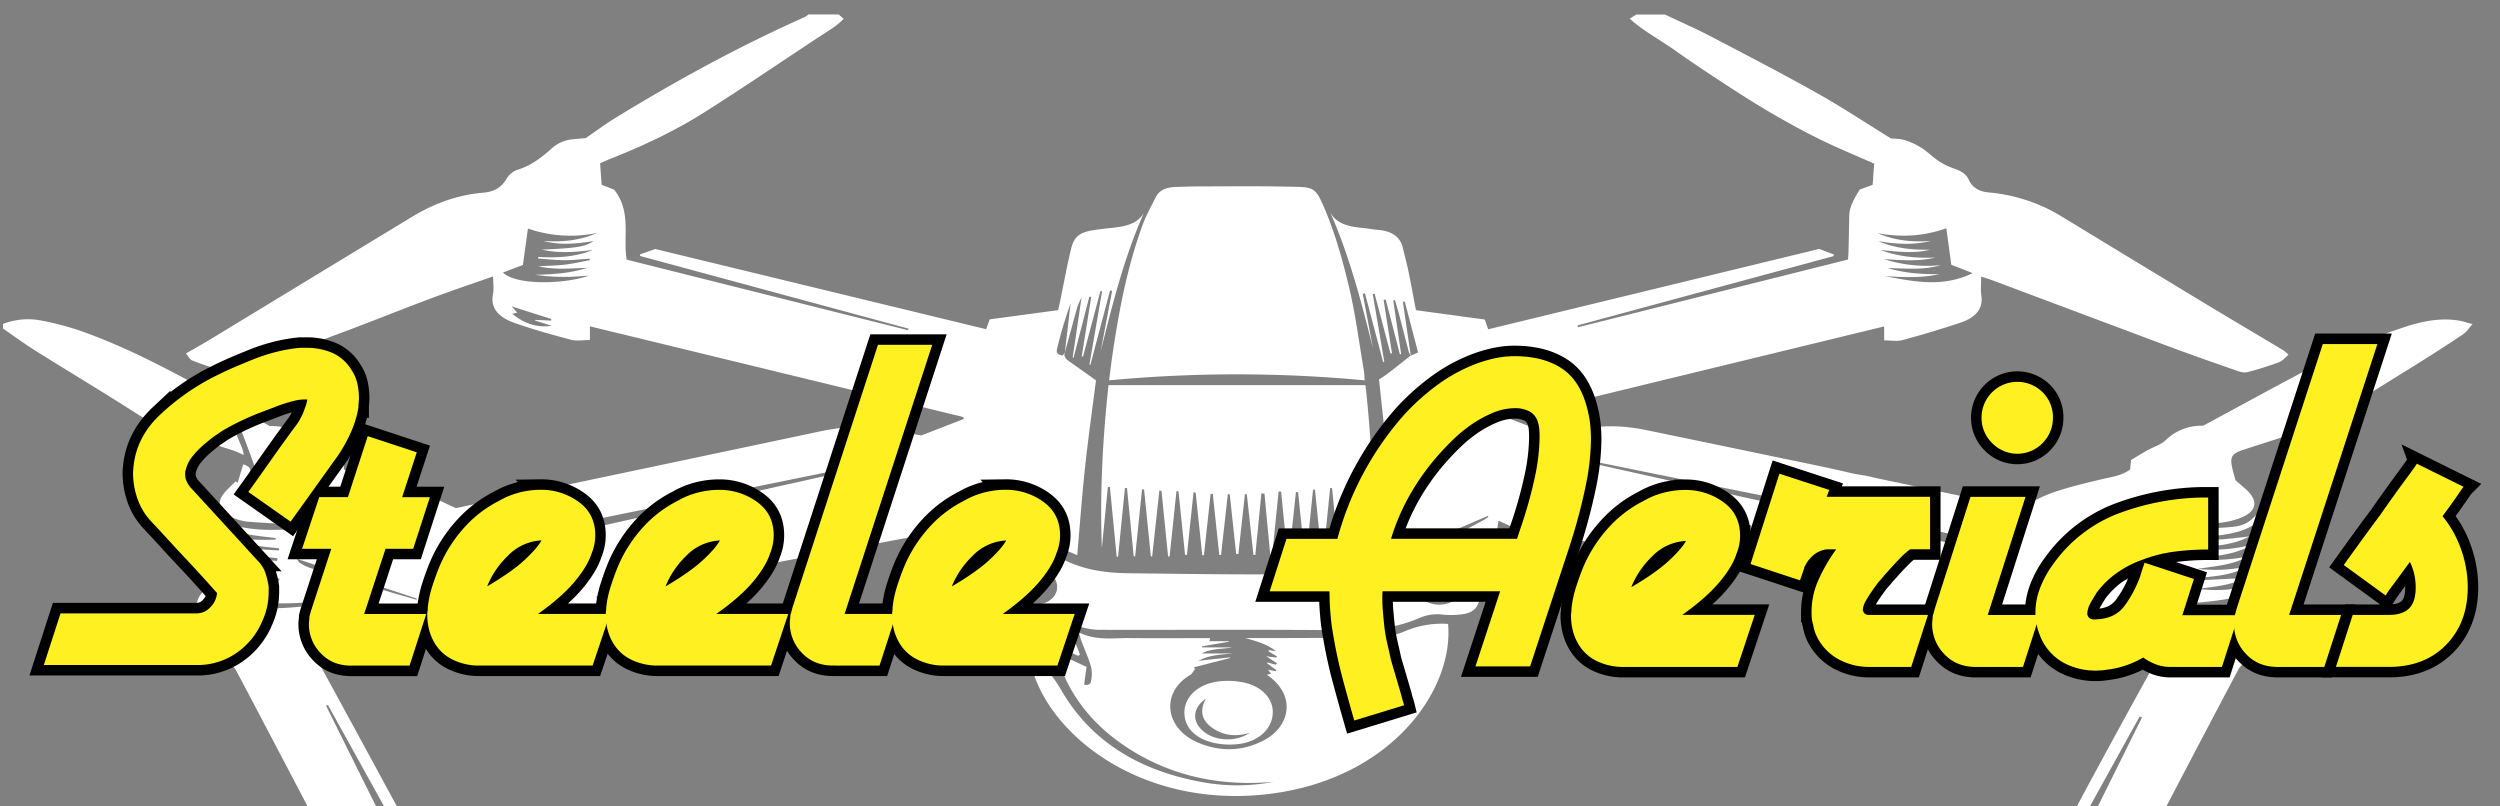 <svg id="Layer_1" data-name="Layer 1" xmlns="http://www.w3.org/2000/svg" viewBox="0 0 1312 423"><rect x="0" y="0" width="1312" height="423" fill="#808080" stroke="none"/><defs><style>.cls-1,.cls-3{fill:#fff;}.cls-2{fill:none;}.cls-3{stroke:#000;stroke-miterlimit:10;stroke-width:11px;}.cls-4{fill:#fff121;}</style></defs><title>Steele Aerials</title><path class="cls-1" d="M740.35,186.73l-.05,0a.83.83,0,0,1,.07.13S740.36,186.78,740.35,186.73Zm179.51,113.9,0,0,1.47.28Z"/><path class="cls-1" d="M957.42,266.73a27.23,27.23,0,0,0,4.21.86Zm13.79,2.83h0l6.21,1.26Z"/><path class="cls-1" d="M995.22,253l-.21.09,1.92.4Zm-11.1-2.21a46.94,46.94,0,0,0-7-1.49Zm-43.48-9.19,22,4.66c-2.12-.48-4.18-.94-6.24-1.37Z"/><path class="cls-1" d="M1291,168.36c-9.47-1.72-18.48,0-27.28,2.69a283.33,283.33,0,0,0-47.05,19.9c-20,10.46-39.75,21.32-60.48,32.48a26.86,26.86,0,0,0-19.7,7.63c-2.41,2.34-6.48,3.55-9.71,5.36-3,1.71-6,3.55-8.4,5-.22,2.27-.34,3.58-.46,4.91-4.38,3.4-10.09,4-15.44,5.28-8.21,2-16.54,3.94-24.41,6.64-6.5,2.23-12.44,5.54-18.68,8.38L1027,259.85l-.28-.06-29.76-6.29-1.92-.4-10.89-2.3-7-1.49c-2-.31-3.89-.61-5.76-1.06l-8.12-1.87h-.05l-.48-.1-22-4.66-.16,0q-38.28-8-76.59-15.9c-12.28-2.53-24.58-2.93-36.84.35-3.91,1-8,1.65-12.16,2.48l-22.48-8.74.3-.88,196-47.63v7.31c3.39,0,6.78.65,9.57-.11,10.36-2.81,20.64-5.87,30.72-9.27,7.47-2.52,11.72-7,10.71-14-.44-3.11-.08-6.3-.08-10.08,2.49.81,4,1.25,5.46,1.79q46,17.25,92.05,34.51c12,4.49,24.21,8.76,36.37,13,1.77.63,4.09,1.29,5.72.87a159.49,159.49,0,0,0,16.61-5.2c2-.74,3.35-2.56,5.08-3.94a23.82,23.82,0,0,0-2.63-2.29c-13.69-8.21-27.48-16.33-41.13-24.58q-37.39-22.62-74.7-45.34a88.5,88.5,0,0,0-39-13c-5.07-.43-8.63-2.73-10.32-6.56-1.34-3.06-4-4.65-7.57-5.89a36.6,36.6,0,0,1-8-3.83c-3.31-2.19-6-5-9.35-7.13a35.85,35.85,0,0,0-8.87-4.07c-2.57-.77-5.54-.66-7.07-.82C978.94,64.36,966.82,56.32,954,49.1,935.47,38.72,916.52,28.85,897.61,19c-7.74-4.06-15.89-7.6-23.85-11.37h-15l-3.48,2.14c7.11,6.53,16,11.16,23.82,16.71s16.13,11.11,24.37,16.49S920.25,53.88,929,59c8.57,5,17.36,9.84,26.41,14.29s18.5,8.3,28.16,12.59c-.26,3.58-.53,7.27-.81,11.12l-6.79,2.49c-2.63,4.33-5.43,8.83-5.51,14.07q-.13,9-.36,18c0,1.45-.17,2.9-.28,4.64L828.22,171.72l-.39-.93q67.23-18.21,134.47-36.39c0-.28.06-.56.08-.85l-7.64-2.92L781,172.81c-.67-1.92-1.2-3.4-1.81-5.13l-36.1-4.89c-1.32-6.87-2.52-13.57-3.9-20.24-.87-4.2-2-8.36-3-12.55-1.35-5.75-5.75-8.75-12.93-9.35-2.64-.22-5.24-.72-7.87-1-7.19-.65-13.84-2-17.26-8.12,10.26,23.3,16.38,47.26,22.41,71.28q-2.68-14.31-5.38-28.64l1.18-.18q4.77,18,9.52,36l.62-.06q-3-17.82-6.08-35.64l1-.15q4.15,15.67,8.3,31.35l.82-.08q-2.22-14-4.42-28.06l1.13-.16q3.71,14.37,7.43,28.73l.66-.07-4.14-28.19.9-.17c.73,2.53,1.5,5.05,2.17,7.58,1.71,6.52,3.36,13.05,5.08,19.56a10.58,10.58,0,0,0,1,2.05l.05,0-4.17-28.3,1-.14c2.3,8.76,4.59,17.51,7,26.74l-3.89,1.7c0,.05,0,.1,0,.15a.83.83,0,0,0-.07-.13l-.06,0c-3.77,3-7.5,6-11.32,8.89-1.79,1.38-3.75,2.61-5.16,3.58,3.29,30.75,6.54,61.1,9.84,92l47.15-20.39.48.49c-.9.58-1.77,1.22-2.73,1.74C764,280.78,749.34,288.38,735,296.31a34.4,34.4,0,0,1-16.13,4.2c-42.33,1.53-84.65.84-127,.32-14.56-.19-27-2.65-38.61-9.86s-24.75-13.35-37.19-20l.48-.67,48.78,21.07c1.36-15.67,2.46-30.81,4.08-45.91s3.76-30.21,5.76-45.85c-4.37-3.1-9.14-6.56-14-9.93-1.92-1.34-3.12-2.74-2.27-4.85l-1.11,1.74c-2.59-.28-3.58-1.41-3.09-3.31a219.15,219.15,0,0,1,7.15-24q-1.53,12.87-3,25.71,2.91-10.71,5.86-21.39a30.17,30.17,0,0,1,2.89-7.43q-2.34,15.75-4.67,31.5l.48.05q4.15-16,8.27-32l1,.13-5,31.22.69.08q4.56-17.19,9.13-34.4l.86.12q-3.32,19.28-6.64,38.54c.17,0,.34.05.51.06q5.17-19.49,10.33-39l1.07.16q-3,15.89-6,31.77c6.15-24.42,12.14-48.83,22.64-72.57-3.91,6.51-11.37,7.24-18.83,8-1.81.19-3.61.43-5.41.66-9.13,1.13-12.25,3.16-14,10.39-2.28,9.55-4,19.18-6,28.77-.19.9-.42,1.81-.72,3.13l-35.9,4.84-1.91,5.16L343.88,130.68l-7.93,2.8c0,.28-.07.56-.1.84l141,38.17c-.1.27-.21.55-.32.81L328.87,136.25c-2-12.24,2.67-25.11-6.63-36.77L315.73,97c-.26-3.66-.52-7.34-.8-11.3,1.8-.8,3.47-1.6,5.22-2.29,17.5-6.88,34.25-14.82,49.52-24.48C390.09,46,409.93,32.5,430,19.25c3-1.94,6-3.82,8.84-5.85a44,44,0,0,0,3.94-3.54l-2.66-2.27H424.2a8.39,8.39,0,0,1-1.68,1.28c-35.08,15.59-68.07,33.72-99.91,53.23-5.14,3.14-9.87,6.71-15.19,10.36l-6.83.63a18.73,18.73,0,0,0-11.09,4.85c-5.23,4.65-10.66,9-18.3,11.29A10.79,10.79,0,0,0,265.73,94c-2.54,4.23-6.21,6.63-12.12,7.12-14.12,1.2-26.4,6-37.57,12.79q-53.23,32.31-106.44,64.65c-3.69,2.24-7.51,4.34-12,6.92,1.15,1.36,1.84,3.15,3.24,3.68a159.82,159.82,0,0,0,18.76,6.09c2.29.54,5.5-.73,8-1.65q27.23-9.87,54.33-20c14.58-5.47,29-11.29,43.54-16.74,10.62-4,21.45-7.62,33.32-11.81,0,3.51.48,6.53-.09,9.43-1.53,7.86,3.78,12.39,11.69,15.13,9.57,3.33,19.47,6.1,29.39,8.72,2.8.74,6.17.12,9.81.12v-7.2l195.91,47.6.34,1-22.34,8.69c-3.22-.63-6.38-1-9.31-1.85-14.87-4.33-29.69-3.29-44.59-.14q-71.5,15.13-143,30.17c-15.88,3.35-31.78,6.67-47.36,9.93-7.13-3.17-13.66-6.73-20.81-9.09-8.38-2.77-17.28-4.55-26-6.65-4.29-1-8.65-1.86-12-4.71.43-5.66-4.17-8.07-9.82-10.15a25.22,25.22,0,0,1-8.83-5c-5.26-5.2-11.8-7.57-20.27-7.45C131.77,218,122,212.32,112,206.82c-21.92-12-44-23.95-68.36-32.7a150.5,150.5,0,0,0-22.11-5.93A36.47,36.47,0,0,0,1.57,170v2.4c5.77,4,11.36,8.1,17.34,11.84,17.4,10.92,35.13,21.5,52.38,32.56a99.89,99.89,0,0,0,24.95,11.41q13.16,4,26.23,8.22a52.92,52.92,0,0,1,5.41,2.38c-.37-5.39-5.06-9.71-3.83-15.89,1.32,1.23,2.07,1.64,2.28,2.18,2.79,7.38,5.67,14.75,8.13,22.2.54,1.64-.16,3.69-.88,5.39-.32.74-2.11,1.08-4.11,2,2.94-8.24,2.67-9.54-1.82-11q-1.47,4.82-2.92,9.64l-1.1-.71c-1.66,1.68-3.35,3.32-5,5-5.73,6-4,11.48,4.58,14.46a27.32,27.32,0,0,0,6.62,1.7c7.92.6,15.85,1,23.79,1.39,1.69.1,3.4,0,5.1,0,.13.36.27.73.41,1.09-.75.45-1.46,1.28-2.25,1.32-11.28.59-22.58,1.25-33.56-1.78-4.58-1.26-8.32-3.31-9.76-7.57-2,3.45-.61,6,2.68,7.52A66.1,66.1,0,0,0,129,280.16c5.1,1.13,10.46,1.52,15.72,2.22l-.09.79a127.2,127.2,0,0,1-26.42-1.54c8.62,4.57,18.61,5,28.32,6.17l-.15,1.06-27.39-1.53c8,4.29,17.51,4.47,26.66,5.64l-.3,1.4-27.33-2c3.16,1.12,6.07,2.35,9.15,3.17a84,84,0,0,0,9.21,1.68c3,.45,6.14.73,9.21,1.08,0,.28-.1.55-.16.82a106.45,106.45,0,0,1-26.24-1.68c8.17,4.78,18,5.09,27.45,6.22l-.21,1.13-25.83-1.33c7.57,4.05,16.38,4.43,24.86,5.78-12.13,1.15-23.85.63-34.85-5,0,1.43.08,2.89,1,3.45,3.42,2,6.86,4.3,10.76,5.49,13.7,4.2,28,3.92,42.3,2.61,7.57-.69,15.05-2,22.57-3.08-11.5,4.43-38,7.39-53.25,6.35-10.16-.71-19.62-2.71-27.3-8.69-5.73,5.69-2.83,12.06-3.26,18.12l4.26,2.94c1.3,6.48,6,11,11.54,15.22A17.65,17.65,0,0,1,124,352c14.34,27.09,28.53,54.23,42.78,81.36,4.05,7.72,8.13,15.43,12.5,23.7,11.54.47,23,2.65,35.46,1.11-14.78-29.75-29.22-58.81-43.65-87.87l1-.32q23.32,42.11,46.66,84.22l1.8-.38c-.38-2.69-.3-5.48-1.23-8a107.09,107.09,0,0,0-6.1-13.51q-21.69-40.14-43.59-80.22c-.89-1.64-1.71-3.31-2.78-5.39,12,.4,20.93-3.66,29.24-9.08a12.85,12.85,0,0,1,4.29-1.93c17.14-3.69,34.32-7.28,51.85-11,15,5.74,30.15,11.41,45.13,17.42a13.16,13.16,0,0,0,9.42.59c8.84-2.71,17.72-5.33,26.53-8.07a34.7,34.7,0,0,0,4.83-2.4c-7-7.91-17-12.46-25.51-19,2.52-.55,4.39-1,6.3-1.37Q405,295.67,491,279.41c7-1.32,15-1,20-6.68l1,.42q2.61,18.75,5.21,37.52l4.33,1.87c1.44,7.85,4.57,10,14.54,10.19a5.46,5.46,0,0,0,1,0c8.1-1.28,15.34.72,22.39,3.66a53.91,53.91,0,0,0,7.78,2.63,39.34,39.34,0,0,0,9.1,1.51c43.69.1,87.38-.21,131.07.25,13.32.14,25.64-1.32,37.3-6.39a23.43,23.43,0,0,1,12.46-1.84,43.74,43.74,0,0,0,9.43-.09c5.73-.58,8.46-2.8,9.69-7.29.24-.9.51-1.79.77-2.72l4.1-1.75c1.75-12.55,3.48-25.07,5.2-37.44,3.78,1.57,6.72,3.42,10,4.05q53.51,10.33,107.09,20.33c3.65.69,7.34,1.24,12,2l3.58.8.81.16,1.45.3h0l64.52,12.22c-8.69,6.81-19,11.1-25.25,19a11.12,11.12,0,0,0,2.58,1.78c10.23,3.15,20.45,6.3,30.78,9.21a10.19,10.19,0,0,0,5.65-.51c14.7-5.59,29.3-11.36,44-16.93a11.28,11.28,0,0,1,5.69-.35q23.4,4.8,46.68,9.93a25.65,25.65,0,0,1,7.39,3c6.06,3.61,12.34,6.8,19.89,7.92,2.51.38,5.09.45,8,.69-.69,1.49-1.13,2.62-1.72,3.69-4.47,8.13-9,16.24-13.45,24.39-9,16.48-18,32.93-26.78,49.48-3.83,7.22-7.18,14.61-10.49,22-1,2.38-1.68,5,.66,8.07l43.43-78.46,1.26.43c-13.39,27-26.79,54-40.5,81.6a82.37,82.37,0,0,0,8.63.65c6.46-.21,12.91-.9,19.37-.94,5.2,0,8.11-1.62,10.14-5.53q26.25-50.54,52.91-100.92c.87-1.64,2.56-3,3.94-4.45,3.49-3.67,7.27-7.18,10.48-11,2.14-2.54,3.48-5.51,5.18-8.3,1.47-12.42,1.47-12.42-2.65-17.06-9.08,5.7-14.87,7.49-26.8,8.39-14.42,1.1-28.49-.61-42.45-3.22-3.94-.74-7.81-1.74-11.69-2.62a20,20,0,0,1,6.56.37c11.55,2.1,23.25,3.61,35.07,2.88a172.9,172.9,0,0,0,24.37-3.46c3.63-.75,6.82-3.13,10-5,1.25-.76,2.82-2.16.31-3.76-10.31,5.63-21.77,6.3-33.68,5,8.54-1.25,17.29-1.77,24.58-5.74l-26.1,1.31c0-.36-.09-.71-.14-1.07,9.36-1.24,19.17-1.24,27.21-6.2a82.12,82.12,0,0,1-25.7,1.16c9.23-1.46,18.71-1.94,26.65-6.64a80.4,80.4,0,0,1-27.2,1.27c3.18-.65,6.44-.85,9.64-1.3a88.29,88.29,0,0,0,9.67-1.86c2.92-.78,5.67-2,8.49-3-.13-.23-.26-.47-.4-.7a80.57,80.57,0,0,1-28.09,1.53c9.76-1.48,20-1.6,28.53-6.35-17.17,2.12-22.67,2.31-26.68.55,1.75-.15,3.22-.24,4.7-.4,7.72-.85,15.54-1.55,22.29-5.11,3.27-1.73,5.86-3.84,4.57-7.65-4.65,5.07-7.11,7-14.51,7.69-9.5.88-19.16.77-28.75.95-.91,0-1.84-1-2.75-1.53l.53-.91c4.92,0,9.85.17,14.77,0,7.63-.33,15.32-.67,22.22-3.74,6.39-2.85,8-7.07,4.17-12.06-1.87-2.44-4.69-4.41-7.86-7.32-.53-2.07-1.51-5-2-8.06-.73-4.31.58-6,5.65-7.69,10.6-3.49,21.3-6.79,31.84-10.37a60.43,60.43,0,0,0,11.77-5.12c16.29-9.88,32.41-20,48.52-30,8-5,15.9-10.07,23.66-15.28,1.85-1.24,3-3.16,5-5.37C1294.59,169.32,1292.81,168.69,1291,168.36Zm-269.56-48.57c.93,6.81,1.79,13.14,2.6,19.16l11.2,4.38c-15.79,7.78-31,4.37-46.23,1.58,9.65.57,19.3,1.13,28.83-1.07-9.3.19-18.41-.52-27.22-3.18,9.38.21,18.78,1.22,27.91-1.51A74.65,74.65,0,0,1,988.66,136c9,.49,18,1.36,26.92-.81-9.92.35-19.56-.48-28.67-4,8.69.87,17.36,2,26-.15-9.48.18-18.63-.81-27.11-4.45,9.24,1.51,18.42,2.15,27.6-.18-9.77.82-19.12-.23-28-4C997.44,124.57,1009.16,124.17,1021.39,119.79Zm-752.6,44.92,2.63-.64-3-3.29,20.84,6.62c0,.28-.07.56-.11.85l-8.32-.37-.14.3,8.8,2.82C281.17,172.14,274.83,169.49,268.79,164.71Zm42.7-38.21c-4.39,3-8.94,3.71-27.3,4.51,9.61,2.09,18.2,1.23,26.83.17-9,3.74-18.7,4.23-28.62,3.66,0,.28,0,.57,0,.85,4.53.31,9.05.84,13.59.86s8.89-.51,13.34-.79c.08.25.15.51.22.76-4.29.8-8.54,1.8-12.86,2.33s-8.87.59-14.27.91c9.1,2,17.41,1.05,25.72.8-8.83,2.86-18.05,3.43-27.52,3.66,3,.32,6,.76,9.05.93s6.31.21,9.45.12c3.3-.09,6.58-.41,10-.64-11.92,4.31-37.74,5.5-45.24-1.59l10.51-4c.81-6,1.68-12.23,2.62-19.1a67.85,67.85,0,0,0,36.36,2.28c-8.89,4-18.4,4.94-28.31,4.21C293.64,128.72,302.29,128.05,311.49,126.5Zm-93,188.22c-5.54-1.61-11.11-3.18-16.62-4.83-13-3.9-26-7.79-39-11.78a24,24,0,0,1-5.48-2.66c-.85-.53-1.2-1.56-1.66-2.2l63,20.89Zm51.05-28.45-6-3.75,201.35-41,.36,1.07Zm255.8,22-1.44-.12q-2-13-3.95-26l1.22-.35,5.81,11.4,17.55,1,.21.78-17.2,2.87C526.82,301.33,526.09,304.78,525.36,308.22Zm17.8,9.06c-6.88,0-11.55-3.7-11.62-9.18s4.84-9.63,11.74-9.58c6.53,0,11.48,4.12,11.48,9.46S549.8,317.29,543.16,317.28Zm212.23,0c-6.93,0-11.75-4-11.62-9.64.13-5.42,5-9.17,11.74-9.12S767,302.59,767,308,762,317.31,755.39,317.32Zm19-9h-1.27c-.76-3.48-1.52-6.94-2.32-10.57L753.51,295l.12-.8,17.67-1c2-3.9,4-7.62,5.9-11.33l1.24.27Q776.43,295.22,774.39,308.33Zm254.55-22.05c-22.4-5-44.6-9.94-67-14.91-.39-.4-16.35-3.6-16.53-3.6l-6.68-1.53c-.11-.07-5.1-.87-4.91-1.15L830.47,242a10.55,10.55,0,0,1,5,0c32.57,6.59,65.13,13.24,97.73,19.75l.79.16,23.43,4.8,4.21.86.09,0,9.49,1.95,6.22,1.27.19,0,57.15,11.66Zm99.15,56.5a34.73,34.73,0,0,1-25.89-9.07Q1115.15,338.24,1128.09,342.78Zm14.61-49.58c.33,1.65-1.61,2.63-3.44,3.31-5.85,2.16-11.75,4.31-17.77,6.15-10.38,3.16-20.85,6.08-31.3,9.09-1,.3-2.14.43-3.22.65,0-.18,0-.37,0-.55C1105.48,305.64,1124,299.43,1142.7,293.2Z"/><path class="cls-1" d="M635,334.89c-.07.57-.12,1-.19,1.61H644.9l0,.29-14.12,2.4.16.56H646.7c-5.45,1-11.31.57-16.1,3.19h16.67c-6.08.57-12.29.66-18.31,3.83L645.37,345l.07.37-18.89,4.84.59.92c-.83,1-1.38,2.39-2.53,3.08-15.71,9.36-13.14,28,3.81,35.39,11.53,5,23.5,4.81,34.58-.93,14.15-7.32,17.63-23.79,1.84-34.56l2.2-.56-1.52-2.05,3.9.73.49-.46-5-3.7.28-.41,4.29,1.2.69-.76c-1.61-1.06-3.23-2.11-5.65-3.68l5.18.68.47-.61-4.59-2.73.48-.59,3.62.61c-4.53-3.67-10.27-5.28-16.18-6.91h10.15c17.27,0,34.55-.2,51.81.1,7.85.13,15.13-.75,22-3.77a49.21,49.21,0,0,1,20.59-3.86c.65,0,1.28.07,1.9.1,3.15,34.76-30.25,82.39-96.08,89.47-66,7.1-115.66-32.36-123.29-70.36,2.43-1,3.94.06,5.39,1.47a62.52,62.52,0,0,1,10.77,13.81c14.66,25.56,38.88,42.07,73.25,48.45a101,101,0,0,0,38.54,0c-26.8,2.44-51.23-2.5-72.86-15.37s-35-30.11-41.15-51l.9-.83L570.21,350c-.43,3.16-.83,6.09-1.26,9.22,1.94.7,3.42-.2,3.65-1.81a18,18,0,0,0,0-7.42c-1.3-4.54-3.33-8.93-5-13.39-.46-1.23-.77-2.49-1.46-4.73,9.14,4.51,18.23,2.88,27,3C607.09,335,621,334.89,635,334.89Z"/><path class="cls-1" d="M645.81,390.76c-14,.06-23.46-6.2-24.19-15.51s7.17-16.81,19.37-17.81a42.14,42.14,0,0,1,10.82.55c10.07,1.79,16.53,8.54,16.14,16.37-.43,8.53-7.81,15-18.43,16.18C648,390.7,646.54,390.72,645.81,390.76Zm10.13-6.23c-7.28,2.3-13.88,1.51-19.64-2.49-6.09-4.23-6.67-9.55-3.42-15.41-6.88,4.75-7.45,11.55-1.9,16.68C637.16,389,648.41,389.69,655.94,384.53Z"/><path class="cls-1" d="M549.5,345.61,539,341.93l-1.41-14.15,9,.4C547.59,334,548.55,339.86,549.5,345.61Z"/><path class="cls-1" d="M565.8,344.2l-12.53-5.73-1.41-10.33c6.84.28,9.39,1.75,11.31,6.31,1.25,3,2.4,6,3.6,9Z"/><path class="cls-1" d="M716.15,199.6a716.77,716.77,0,0,0-134.09,0c.65-5,1.13-9.14,1.74-13.31,3.42-23.17,7.74-46.22,16-68.65,1.78-4.82,4.42-9.44,6.72-14.13,1.88-3.87,5.76-5.26,10.61-5.39,4-.11,8-.3,12-.3,15.28,0,30.56-.21,45.83.12,14.65.31,15.15-.55,20.63,12.61s9.29,27,12.51,40.67c3.41,14.52,5.26,29.26,7.76,43.91C716,196.31,716,197.5,716.15,199.6Z"/><path class="cls-1" d="M684.7,292q-1.73-16.85-3.46-33.68l-1.13-.07q-1.79,16.51-3.58,33l-.93-.06L672.33,258l-1.32-.06q-1.68,16.71-3.37,33.4l-1,0-3.06-32.35-1.6,0q-1.59,16.11-3.19,32.22h-1l-3.45-31.82-1-.06q-1.73,15.69-3.44,31.36l-1.15,0q-1.7-15.63-3.38-31.26l-1-.09-3.57,31.89h-.92q-1.71-16.05-3.41-32.09l-1.13,0-3.5,32.23h-.9l-3.47-32.92-1.12,0q-1.73,16.38-3.44,32.75h-1l-3.44-33.37-1.06-.08q-1.8,17.14-3.61,34.28l-.79,0q-1.74-17.22-3.47-34.44l-1.12-.07L604.66,292l-.71,0-3.54-35.18-1.07,0q-1.8,17.56-3.61,35.13l-.76,0q-1.76-17.91-3.52-35.82l-1.09,0q-1.8,18-3.59,36l-.73,0-3.57-36.57-1.06,0-3.15,32.07c-1.1-28.55.4-57,3.48-85.51H716.6a641.86,641.86,0,0,1,3.79,87.44L717,255.39l-1,0q-1.86,18.39-3.73,36.77l-.66,0q-1.75-18-3.52-36.09L707,256q-1.82,18-3.64,35.91l-.77,0q-1.77-17.87-3.52-35.73l-1-.05-3.66,35.84-.76,0q-1.78-17.49-3.55-35l-1,0q-1.8,17.55-3.61,35.11Z"/><line class="cls-2" x1="919.84" y1="367.84" x2="919.05" y2="367.65"/><line class="cls-2" x1="919.05" y1="367.65" x2="913.36" y2="366.51"/><polyline class="cls-1" points="977.09 316.49 963.21 313.57 962.68 313.45"/><path class="cls-3" d="M187.55,201.32a34.54,34.54,0,0,1,.82,7.53c0,.73-.05,1.55-.14,2.47s-.13,1.73-.13,2.46A51.6,51.6,0,0,1,184,227.19,79.45,79.45,0,0,1,177.42,239q-6.3,8.78-12.46,17.39t-12.45,17.38l-22.18-15.6q6.3-8.76,12.46-17.52t12.45-17.25a19.94,19.94,0,0,0,1.92-2.87c.55-1,1.1-2.06,1.64-3.15.55-1.28,1-2.6,1.51-4a26.42,26.42,0,0,0,1-3.7,22.66,22.66,0,0,0-7,.69,76.21,76.21,0,0,0-10.54,3.42l-7.53,2.87q-4,1.51-8.08,3.43-3,1.36-5.88,2.87c-1.92,1-3.79,2.05-5.62,3.15l-3.83,2.6a48.39,48.39,0,0,0-4.38,3.42,45.12,45.12,0,0,0-7,6.84,18.31,18.31,0,0,0-4,7.67,4.61,4.61,0,0,0-.27,1.37v1.09a8.43,8.43,0,0,0,.68,3.29,13.11,13.11,0,0,0,2,3.28L117.6,275l17.66,19.29a16.51,16.51,0,0,1,4,6.3A40.44,40.44,0,0,1,141,308v2.47a37.65,37.65,0,0,1-.82,7.94,35.08,35.08,0,0,1-2.47,7.39,38.18,38.18,0,0,1-13.55,16.83A35.55,35.55,0,0,1,103.23,349H23l8.76-27.1h71.45a9.77,9.77,0,0,0,7.25-3.29,11.63,11.63,0,0,0,3.43-7.39q-4.11-4.65-8.35-9.31t-8.63-9.31q-4.38-4.65-8.62-9.31T79.69,274a33.44,33.44,0,0,1-7.53-12.19,41.08,41.08,0,0,1-2.33-13.55q.54-17.79,14.1-30.52a121.49,121.49,0,0,1,29.7-20.67q5.48-2.73,10.68-4.93T134.44,188a93.5,93.5,0,0,1,10.95-3.42,80.08,80.08,0,0,1,12.05-2.05H161a33.82,33.82,0,0,1,13.28,2.6,22.43,22.43,0,0,1,10.27,9.17A20.61,20.61,0,0,1,187.55,201.32Z"/><path class="cls-3" d="M216.84,288H202.33l-11.22,34.22h32.58l-8.76,27.1H184.27q-9.86,0-16-6.57a21.69,21.69,0,0,1-6.16-15.33,11.47,11.47,0,0,1,.14-1.78,14.68,14.68,0,0,0,.14-2.05c.17-.73.36-1.41.54-2.06s.37-1.23.55-1.78L173.86,288H158.53l9-27.1h15.05l10.41-32,25.73,8.48-7.67,23.55H225.6Z"/><path class="cls-3" d="M311,349.29H251.33a31,31,0,0,1-13.82-3.15,22.26,22.26,0,0,1-10-9.71,25.64,25.64,0,0,1-2.47-6.58,31.93,31.93,0,0,1-.82-7.11,11.47,11.47,0,0,1,.14-1.78,14.72,14.72,0,0,0,.14-2.06,54.07,54.07,0,0,1,2.32-11.08q1.78-5.61,3.7-10.27a72.66,72.66,0,0,1,14.1-21.76,62.17,62.17,0,0,1,17.38-13,41.86,41.86,0,0,1,7.53-3.42,44.76,44.76,0,0,1,7.25-1.78c1.1-.18,2.19-.32,3.29-.41s2.28-.14,3.56-.14a33.36,33.36,0,0,1,20,6.3q8.76,6.3,8.76,17.52a25.4,25.4,0,0,1-.41,4.52,26.16,26.16,0,0,1-1.5,5.06q-2.21,6.85-9,14.92t-19.16,16.84h37.78Zm-44.07-58A46.74,46.74,0,0,0,256,306.86a.56.56,0,0,1-.14.41.56.56,0,0,0-.14.41q12.6-7.4,19.3-13.55t9.18-10.54A26.36,26.36,0,0,0,266.94,291.25Z"/><path class="cls-3" d="M404.64,349.29H345a31,31,0,0,1-13.82-3.15,22.24,22.24,0,0,1-10-9.71,26,26,0,0,1-2.46-6.58,31.35,31.35,0,0,1-.82-7.11A12.76,12.76,0,0,1,318,321a14.72,14.72,0,0,0,.14-2.06,54.11,54.11,0,0,1,2.33-11.08c1.18-3.74,2.42-7.16,3.69-10.27a72.86,72.86,0,0,1,14.1-21.76,62.21,62.21,0,0,1,17.39-13,41.55,41.55,0,0,1,7.53-3.42,44.76,44.76,0,0,1,7.25-1.78c1.1-.18,2.19-.32,3.29-.41s2.28-.14,3.55-.14a33.37,33.37,0,0,1,20,6.3q8.76,6.3,8.76,17.52a24.65,24.65,0,0,1-1.92,9.58q-2.19,6.85-9,14.92T375.9,322.19h37.77Zm-44.08-58a46.88,46.88,0,0,0-10.95,15.61.56.56,0,0,1-.13.41.53.53,0,0,0-.14.41q12.59-7.4,19.3-13.55t9.17-10.54A26.36,26.36,0,0,0,360.56,291.25Z"/><path class="cls-3" d="M443.24,322.19h27.1l-8.76,27.1H437.22q-10.14,0-16.43-6.71a22.23,22.23,0,0,1-6.3-15.74,14.78,14.78,0,0,1,.14-2,14.68,14.68,0,0,0,.14-2.05c.18-.55.36-1.14.55-1.78s.36-1.32.54-2.06l44.9-138h28.47Z"/><path class="cls-3" d="M554.93,349.29H495.25a31,31,0,0,1-13.82-3.15,22.28,22.28,0,0,1-10-9.71,26,26,0,0,1-2.46-6.58,31.35,31.35,0,0,1-.82-7.11,12.76,12.76,0,0,1,.13-1.78,13.34,13.34,0,0,0,.14-2.06,54.78,54.78,0,0,1,2.33-11.08c1.18-3.74,2.42-7.16,3.69-10.27a72.86,72.86,0,0,1,14.1-21.76,62.21,62.21,0,0,1,17.39-13,41.55,41.55,0,0,1,7.53-3.42,44.76,44.76,0,0,1,7.25-1.78c1.1-.18,2.19-.32,3.29-.41s2.28-.14,3.55-.14a33.37,33.37,0,0,1,20,6.3q8.76,6.3,8.76,17.52a26.37,26.37,0,0,1-.41,4.52,25.55,25.55,0,0,1-1.51,5.06q-2.19,6.85-9,14.92t-19.16,16.84H564Zm-44.07-58a46.77,46.77,0,0,0-11,15.61.56.56,0,0,1-.13.41.53.53,0,0,0-.14.41q12.58-7.4,19.3-13.55t9.17-10.54A26.31,26.31,0,0,0,510.86,291.25Z"/><path class="cls-3" d="M834.52,222.7a76.69,76.69,0,0,1,.41,8,125.94,125.94,0,0,1-2.75,24.24,297.85,297.85,0,0,1-8.27,31.14L803,349.71H774.32l12.95-39.4H725.55a73,73,0,0,0,.14,9.92c.28,3.31.59,6.71,1,10.19q.54,3.87,1.51,8t1.79,8l2.76,9.37q1.37,4.68,2.75,9.37a22.8,22.8,0,0,0,.69,2.62q.42,1.23.69,2.34l-26.17,8q-3-10.48-5.93-21.36t-4.82-21.9q-.55-3-1-6.06t-.69-6.34c-.19-2-.32-4-.41-6.06s-.14-4-.14-6.06H666.32l8.82-27.55h26.72a161.82,161.82,0,0,1,34.44-64.47,119.72,119.72,0,0,1,17.77-16.11,86.15,86.15,0,0,1,18.87-10.61,71.36,71.36,0,0,1,11-3.44,48.62,48.62,0,0,1,10.75-1.24q15.42,0,25.2,6.61t13.37,22A53.47,53.47,0,0,1,834.52,222.7ZM802.83,216a16.41,16.41,0,0,0-8.12-1.79,30.74,30.74,0,0,0-12,2.76,62.69,62.69,0,0,0-13.09,7.71,70.84,70.84,0,0,0-6.47,5.51q-3.17,3-6.47,6.61a125.54,125.54,0,0,0-16.12,21.77A113.64,113.64,0,0,0,730,282.76h66.12l1.66-5a229.72,229.72,0,0,0,7.85-28,104.59,104.59,0,0,0,2.34-20c0-1.46,0-2.89-.14-4.27a14.82,14.82,0,0,0-.69-3.72A9.13,9.13,0,0,0,802.83,216Z"/><path class="cls-3" d="M911.79,350H851.73a31.22,31.22,0,0,1-13.91-3.16A22.52,22.52,0,0,1,827.76,337a26,26,0,0,1-2.48-6.62,31.72,31.72,0,0,1-.82-7.16,13,13,0,0,1,.13-1.79,14.86,14.86,0,0,0,.14-2.07,55.32,55.32,0,0,1,2.34-11.15q1.8-5.65,3.72-10.34A73.6,73.6,0,0,1,845,276a62.79,62.79,0,0,1,17.5-13.09,43,43,0,0,1,7.57-3.44,44.34,44.34,0,0,1,7.3-1.79c1.11-.18,2.21-.32,3.31-.41s2.29-.14,3.58-.14a33.56,33.56,0,0,1,20.11,6.34q8.82,6.33,8.82,17.63a24.79,24.79,0,0,1-1.93,9.64q-2.21,6.88-9.09,15t-19.29,16.94h38Zm-44.35-58.4a47,47,0,0,0-11,15.7.55.55,0,0,1-.14.41.56.56,0,0,0-.14.42q12.68-7.44,19.42-13.64t9.23-10.61A26.43,26.43,0,0,0,867.44,291.58Z"/><path class="cls-3" d="M1002.43,288.27a39.05,39.05,0,0,0-5,4.41q-3.3,3.3-6.89,7.44a29,29,0,0,0-2.2,2.48,29,29,0,0,1-2.2,2.48q-3.58,4.68-6.06,8.68c-1.66,2.66-2.48,4.82-2.48,6.47a3.69,3.69,0,0,0,1,1.79,3.24,3.24,0,0,0,2.34.69h30.86L1003,350h-22a33.42,33.42,0,0,1-15.84-3.85,27.22,27.22,0,0,1-11.43-11.57,25,25,0,0,1-1.38-3.31,19.77,19.77,0,0,1-.83-3.58,13.85,13.85,0,0,1-.69-3.31c-.09-1.1-.13-2.2-.13-3.3a40.87,40.87,0,0,1,3.85-17.22,89.92,89.92,0,0,1,9.09-15.57h-4.4a7.94,7.94,0,0,0-1.52.14,12.87,12.87,0,0,0-1.51.41,13.21,13.21,0,0,0-5.24,3.17,15.26,15.26,0,0,0-3.58,4.82,1.76,1.76,0,0,0-.41.69,2.1,2.1,0,0,0-.14.69l-2.2,6.34L918.68,296l15.15-47.39L960,257.14l-1.37,3.58h54.27v27.55Z"/><path class="cls-3" d="M1061.66,350h-24.79q-10.2,0-16.53-6.75a22.36,22.36,0,0,1-6.34-15.84,13.43,13.43,0,0,1,.14-2.06,14.92,14.92,0,0,0,.13-2.07c.19-.55.37-1.14.56-1.79s.36-1.33.55-2.07l18.73-58.68H1063l-19.84,62h27.28ZM1072,232.48a18.46,18.46,0,0,1-26.58,0,18.46,18.46,0,0,1-5.51-13.36A18.8,18.8,0,0,1,1072,205.89a18.27,18.27,0,0,1,5.38,13.23A18.7,18.7,0,0,1,1072,232.48Z"/><path class="cls-3" d="M1166.08,350h-26.73a22.07,22.07,0,0,1-8-1.37,28.88,28.88,0,0,1-6.61-3.58,46.91,46.91,0,0,1-9,4.13,46.08,46.08,0,0,1-9.51,2.2q-1.65.27-3.3.42c-1.1.09-2.21.13-3.31.13a35.07,35.07,0,0,1-16.12-3.85,27.55,27.55,0,0,1-12-12.4,38,38,0,0,1-2.48-7,30,30,0,0,1-.83-7,36.49,36.49,0,0,1,2.76-13.92,54.63,54.63,0,0,1,7.16-12.53,74.41,74.41,0,0,1,34.3-26,131.64,131.64,0,0,1,42.57-8.12h3.86v27.27a139.61,139.61,0,0,0-17.5,1.1,72.93,72.93,0,0,0-16.67,4.14,55.31,55.31,0,0,0-13.5,6.88,46.83,46.83,0,0,0-11,10.75,13.51,13.51,0,0,1-.82,1.38,18.16,18.16,0,0,0-1.11,1.92,15,15,0,0,0-1,1.66c-.28.55-.6,1.19-1,1.93-.19.55-.37,1.19-.56,1.92a8.3,8.3,0,0,0-.27,1.93,3.08,3.08,0,0,0,.83,2.07,3.45,3.45,0,0,0,2.75,1q10.74,0,16-7.16a61.33,61.33,0,0,0,8.27-15.7c.36-1.29.73-2.48,1.1-3.59s.73-2.2,1.1-3.3l25.9,8.54-6.06,19h29.47Z"/><path class="cls-3" d="M1201.34,322.71h27.27L1219.8,350h-24.52q-10.2,0-16.53-6.75a22.36,22.36,0,0,1-6.34-15.84,13.43,13.43,0,0,1,.14-2.06,14.86,14.86,0,0,0,.14-2.07c.18-.55.36-1.14.55-1.79s.36-1.33.55-2.07L1219,180.55h28.65Z"/><path class="cls-3" d="M1283.71,338.41q-11.3,11.58-30,11.57h-27.82l8.81-27.27h19q7.17,0,10.61-3.44t3.44-10.89a31.28,31.28,0,0,0-.82-7.3,29,29,0,0,0-2.21-6.2l-9,12.26a53.63,53.63,0,0,0-3.72,5.38l-22-16q11.84-16.53,19.28-26.45,6.88-9.91,13-18.19t6.06-8.54l24.52,12.13q-.27.27-3.3,4.68t-7.72,10.74a57.16,57.16,0,0,1,9.78,17.5,59.64,59.64,0,0,1,3.45,20Q1295,326.85,1283.71,338.41Z"/><path class="cls-4" d="M187.55,201.32a34.54,34.54,0,0,1,.82,7.53c0,.73-.05,1.55-.14,2.47s-.13,1.73-.13,2.46A51.6,51.6,0,0,1,184,227.19,79.45,79.45,0,0,1,177.42,239q-6.3,8.78-12.46,17.39t-12.45,17.38l-22.18-15.6q6.3-8.76,12.46-17.52t12.45-17.25a19.94,19.94,0,0,0,1.92-2.87c.55-1,1.1-2.06,1.64-3.15.55-1.28,1-2.6,1.51-4a26.42,26.42,0,0,0,1-3.7,22.66,22.66,0,0,0-7,.69,76.21,76.21,0,0,0-10.54,3.42l-7.53,2.87q-4,1.51-8.08,3.43-3,1.36-5.88,2.87c-1.92,1-3.79,2.05-5.62,3.15l-3.83,2.6a48.39,48.39,0,0,0-4.38,3.42,45.12,45.12,0,0,0-7,6.84,18.31,18.31,0,0,0-4,7.67,4.61,4.61,0,0,0-.27,1.37v1.09a8.43,8.43,0,0,0,.68,3.29,13.11,13.11,0,0,0,2,3.28L117.6,275l17.66,19.29a16.51,16.51,0,0,1,4,6.3A40.44,40.44,0,0,1,141,308v2.47a37.65,37.65,0,0,1-.82,7.94,35.08,35.08,0,0,1-2.47,7.39,38.18,38.18,0,0,1-13.55,16.83A35.55,35.55,0,0,1,103.23,349H23l8.76-27.1h71.45a9.77,9.77,0,0,0,7.25-3.29,11.63,11.63,0,0,0,3.43-7.39q-4.11-4.65-8.35-9.31t-8.63-9.31q-4.38-4.65-8.62-9.31T79.69,274a33.44,33.44,0,0,1-7.53-12.19,41.08,41.08,0,0,1-2.33-13.55q.54-17.79,14.1-30.52a121.49,121.49,0,0,1,29.7-20.67q5.48-2.73,10.68-4.93T134.44,188a93.5,93.5,0,0,1,10.95-3.42,80.08,80.08,0,0,1,12.05-2.05H161a33.82,33.82,0,0,1,13.28,2.6,22.43,22.43,0,0,1,10.27,9.17A20.61,20.61,0,0,1,187.55,201.32Z"/><path class="cls-4" d="M216.84,288H202.33l-11.22,34.22h32.58l-8.76,27.1H184.27q-9.86,0-16-6.57a21.69,21.69,0,0,1-6.16-15.33,11.47,11.47,0,0,1,.14-1.78,14.68,14.68,0,0,0,.14-2.05c.17-.73.36-1.41.54-2.06s.37-1.23.55-1.78L173.86,288H158.53l9-27.1h15.05l10.41-32,25.73,8.48-7.67,23.55H225.6Z"/><path class="cls-4" d="M311,349.29H251.33a31,31,0,0,1-13.82-3.15,22.26,22.26,0,0,1-10-9.71,25.64,25.64,0,0,1-2.47-6.58,31.93,31.93,0,0,1-.82-7.11,11.47,11.47,0,0,1,.14-1.78,14.72,14.72,0,0,0,.14-2.06,54.07,54.07,0,0,1,2.32-11.08q1.78-5.61,3.7-10.27a72.66,72.66,0,0,1,14.1-21.76,62.17,62.17,0,0,1,17.38-13,41.86,41.86,0,0,1,7.53-3.42,44.76,44.76,0,0,1,7.25-1.78c1.1-.18,2.19-.32,3.29-.41s2.28-.14,3.56-.14a33.36,33.36,0,0,1,20,6.3q8.76,6.3,8.76,17.52a25.4,25.4,0,0,1-.41,4.52,26.16,26.16,0,0,1-1.5,5.06q-2.21,6.85-9,14.92t-19.16,16.84h37.78Zm-44.07-58A46.74,46.74,0,0,0,256,306.86a.56.56,0,0,1-.14.41.56.56,0,0,0-.14.41q12.6-7.4,19.3-13.55t9.18-10.54A26.36,26.36,0,0,0,266.94,291.25Z"/><path class="cls-4" d="M404.64,349.29H345a31,31,0,0,1-13.82-3.15,22.24,22.24,0,0,1-10-9.71,26,26,0,0,1-2.46-6.58,31.35,31.35,0,0,1-.82-7.11A12.76,12.76,0,0,1,318,321a14.72,14.72,0,0,0,.14-2.06,54.11,54.11,0,0,1,2.33-11.08c1.18-3.74,2.42-7.16,3.69-10.27a72.86,72.86,0,0,1,14.1-21.76,62.21,62.21,0,0,1,17.39-13,41.55,41.55,0,0,1,7.53-3.42,44.76,44.76,0,0,1,7.25-1.78c1.1-.18,2.19-.32,3.29-.41s2.28-.14,3.55-.14a33.37,33.37,0,0,1,20,6.3q8.76,6.3,8.76,17.52a24.65,24.65,0,0,1-1.92,9.58q-2.19,6.85-9,14.92T375.9,322.19h37.77Zm-44.08-58a46.88,46.88,0,0,0-10.95,15.61.56.56,0,0,1-.13.41.53.53,0,0,0-.14.41q12.59-7.4,19.3-13.55t9.17-10.54A26.36,26.36,0,0,0,360.56,291.25Z"/><path class="cls-4" d="M443.24,322.19h27.1l-8.76,27.1H437.22q-10.14,0-16.43-6.71a22.23,22.23,0,0,1-6.3-15.74,14.78,14.78,0,0,1,.14-2,14.68,14.68,0,0,0,.14-2.05c.18-.55.36-1.14.55-1.78s.36-1.32.54-2.06l44.9-138h28.47Z"/><path class="cls-4" d="M554.93,349.29H495.25a31,31,0,0,1-13.82-3.15,22.28,22.28,0,0,1-10-9.71,26,26,0,0,1-2.46-6.58,31.35,31.35,0,0,1-.82-7.11,12.76,12.76,0,0,1,.13-1.78,13.34,13.34,0,0,0,.14-2.06,54.78,54.78,0,0,1,2.33-11.08c1.18-3.74,2.42-7.16,3.69-10.27a72.86,72.86,0,0,1,14.1-21.76,62.21,62.21,0,0,1,17.39-13,41.55,41.55,0,0,1,7.53-3.42,44.76,44.76,0,0,1,7.25-1.78c1.1-.18,2.19-.32,3.29-.41s2.28-.14,3.55-.14a33.37,33.37,0,0,1,20,6.3q8.76,6.3,8.76,17.52a26.37,26.37,0,0,1-.41,4.52,25.55,25.55,0,0,1-1.51,5.06q-2.19,6.85-9,14.92t-19.16,16.84H564Zm-44.07-58a46.77,46.77,0,0,0-11,15.61.56.56,0,0,1-.13.41.53.53,0,0,0-.14.41q12.58-7.4,19.3-13.55t9.17-10.54A26.31,26.31,0,0,0,510.86,291.25Z"/><path class="cls-4" d="M834.52,222.7a76.69,76.69,0,0,1,.41,8,125.94,125.94,0,0,1-2.75,24.24,297.85,297.85,0,0,1-8.27,31.14L803,349.71H774.32l12.95-39.4H725.55a73,73,0,0,0,.14,9.92c.28,3.31.59,6.71,1,10.19q.54,3.87,1.51,8t1.79,8l2.76,9.37q1.37,4.68,2.75,9.37a22.8,22.8,0,0,0,.69,2.62q.42,1.23.69,2.34l-26.17,8q-3-10.48-5.93-21.36t-4.82-21.9q-.55-3-1-6.06t-.69-6.34c-.19-2-.32-4-.41-6.06s-.14-4-.14-6.06H666.32l8.82-27.55h26.72a161.82,161.82,0,0,1,34.44-64.47,119.72,119.72,0,0,1,17.77-16.11,86.15,86.15,0,0,1,18.87-10.61,71.36,71.36,0,0,1,11-3.44,48.62,48.62,0,0,1,10.75-1.24q15.42,0,25.2,6.61t13.37,22A53.47,53.47,0,0,1,834.52,222.7ZM802.83,216a16.41,16.41,0,0,0-8.12-1.79,30.74,30.74,0,0,0-12,2.76,62.69,62.69,0,0,0-13.09,7.71,70.84,70.84,0,0,0-6.47,5.51q-3.17,3-6.47,6.61a125.54,125.54,0,0,0-16.12,21.77A113.64,113.64,0,0,0,730,282.76h66.12l1.66-5a229.72,229.72,0,0,0,7.85-28,104.59,104.59,0,0,0,2.34-20c0-1.46,0-2.89-.14-4.27a14.82,14.82,0,0,0-.69-3.72A9.13,9.13,0,0,0,802.83,216Z"/><path class="cls-4" d="M911.79,350H851.73a31.22,31.22,0,0,1-13.91-3.16A22.52,22.52,0,0,1,827.76,337a26,26,0,0,1-2.48-6.62,31.72,31.72,0,0,1-.82-7.16,13,13,0,0,1,.13-1.79,14.86,14.86,0,0,0,.14-2.07,55.32,55.32,0,0,1,2.34-11.15q1.8-5.65,3.72-10.34A73.6,73.6,0,0,1,845,276a62.79,62.79,0,0,1,17.5-13.09,43,43,0,0,1,7.57-3.44,44.34,44.34,0,0,1,7.3-1.79c1.11-.18,2.21-.32,3.31-.41s2.29-.14,3.58-.14a33.56,33.56,0,0,1,20.11,6.34q8.82,6.33,8.82,17.63a24.79,24.79,0,0,1-1.93,9.64q-2.21,6.88-9.09,15t-19.29,16.94h38Zm-44.35-58.4a47,47,0,0,0-11,15.7.55.55,0,0,1-.14.41.56.56,0,0,0-.14.42q12.68-7.44,19.42-13.64t9.23-10.61A26.43,26.43,0,0,0,867.44,291.58Z"/><path class="cls-4" d="M1002.43,288.27a39.05,39.05,0,0,0-5,4.41q-3.3,3.3-6.89,7.44a29,29,0,0,0-2.2,2.48,29,29,0,0,1-2.2,2.48q-3.58,4.68-6.06,8.68c-1.66,2.66-2.48,4.82-2.48,6.47a3.69,3.69,0,0,0,1,1.79,3.24,3.24,0,0,0,2.34.69h30.86L1003,350h-22a33.42,33.42,0,0,1-15.84-3.85,27.22,27.22,0,0,1-11.43-11.57,25,25,0,0,1-1.38-3.31,19.77,19.77,0,0,1-.83-3.58,13.85,13.85,0,0,1-.69-3.31c-.09-1.1-.13-2.2-.13-3.3a40.87,40.87,0,0,1,3.85-17.22,89.92,89.92,0,0,1,9.09-15.57h-4.4a7.94,7.94,0,0,0-1.52.14,12.87,12.87,0,0,0-1.51.41,13.21,13.21,0,0,0-5.24,3.17,15.26,15.26,0,0,0-3.58,4.82,1.76,1.76,0,0,0-.41.69,2.1,2.1,0,0,0-.14.69l-2.2,6.34L918.68,296l15.15-47.39L960,257.14l-1.37,3.58h54.27v27.55Z"/><path class="cls-4" d="M1061.66,350h-24.79q-10.2,0-16.53-6.75a22.36,22.36,0,0,1-6.34-15.84,13.43,13.43,0,0,1,.14-2.06,14.92,14.92,0,0,0,.13-2.07c.19-.55.37-1.14.56-1.79s.36-1.33.55-2.07l18.73-58.68H1063l-19.84,62h27.28ZM1072,232.48a18.46,18.46,0,0,1-26.58,0,18.46,18.46,0,0,1-5.51-13.36A18.8,18.8,0,0,1,1072,205.89a18.27,18.27,0,0,1,5.38,13.23A18.7,18.7,0,0,1,1072,232.48Z"/><path class="cls-4" d="M1166.08,350h-26.73a22.07,22.07,0,0,1-8-1.37,28.88,28.88,0,0,1-6.61-3.58,46.91,46.91,0,0,1-9,4.13,46.08,46.08,0,0,1-9.51,2.2q-1.65.27-3.3.42c-1.1.09-2.21.13-3.31.13a35.07,35.07,0,0,1-16.12-3.85,27.55,27.55,0,0,1-12-12.4,38,38,0,0,1-2.48-7,30,30,0,0,1-.83-7,36.49,36.49,0,0,1,2.76-13.92,54.63,54.63,0,0,1,7.16-12.53,74.41,74.41,0,0,1,34.3-26,131.64,131.64,0,0,1,42.57-8.12h3.86v27.27a139.61,139.61,0,0,0-17.5,1.1,72.93,72.93,0,0,0-16.67,4.14,55.31,55.31,0,0,0-13.5,6.88,46.83,46.83,0,0,0-11,10.75,13.51,13.51,0,0,1-.82,1.38,18.16,18.16,0,0,0-1.11,1.92,15,15,0,0,0-1,1.66c-.28.55-.6,1.19-1,1.93-.19.55-.37,1.19-.56,1.92a8.3,8.3,0,0,0-.27,1.93,3.08,3.08,0,0,0,.83,2.07,3.45,3.45,0,0,0,2.75,1q10.74,0,16-7.16a61.33,61.33,0,0,0,8.27-15.7c.36-1.29.73-2.48,1.1-3.59s.73-2.2,1.1-3.3l25.9,8.54-6.06,19h29.47Z"/><path class="cls-4" d="M1201.34,322.71h27.27L1219.8,350h-24.52q-10.2,0-16.53-6.75a22.36,22.36,0,0,1-6.34-15.84,13.43,13.43,0,0,1,.14-2.06,14.86,14.86,0,0,0,.14-2.07c.18-.55.36-1.14.55-1.79s.36-1.33.55-2.07L1219,180.55h28.65Z"/><path class="cls-4" d="M1283.71,338.41q-11.3,11.58-30,11.57h-27.82l8.81-27.27h19q7.17,0,10.61-3.44t3.44-10.89a31.28,31.28,0,0,0-.82-7.3,29,29,0,0,0-2.21-6.2l-9,12.26a53.63,53.63,0,0,0-3.72,5.38l-22-16q11.84-16.53,19.28-26.45,6.88-9.91,13-18.19t6.06-8.54l24.52,12.13q-.27.27-3.3,4.68t-7.72,10.74a57.16,57.16,0,0,1,9.78,17.5,59.64,59.64,0,0,1,3.45,20Q1295,326.85,1283.71,338.41Z"/></svg>